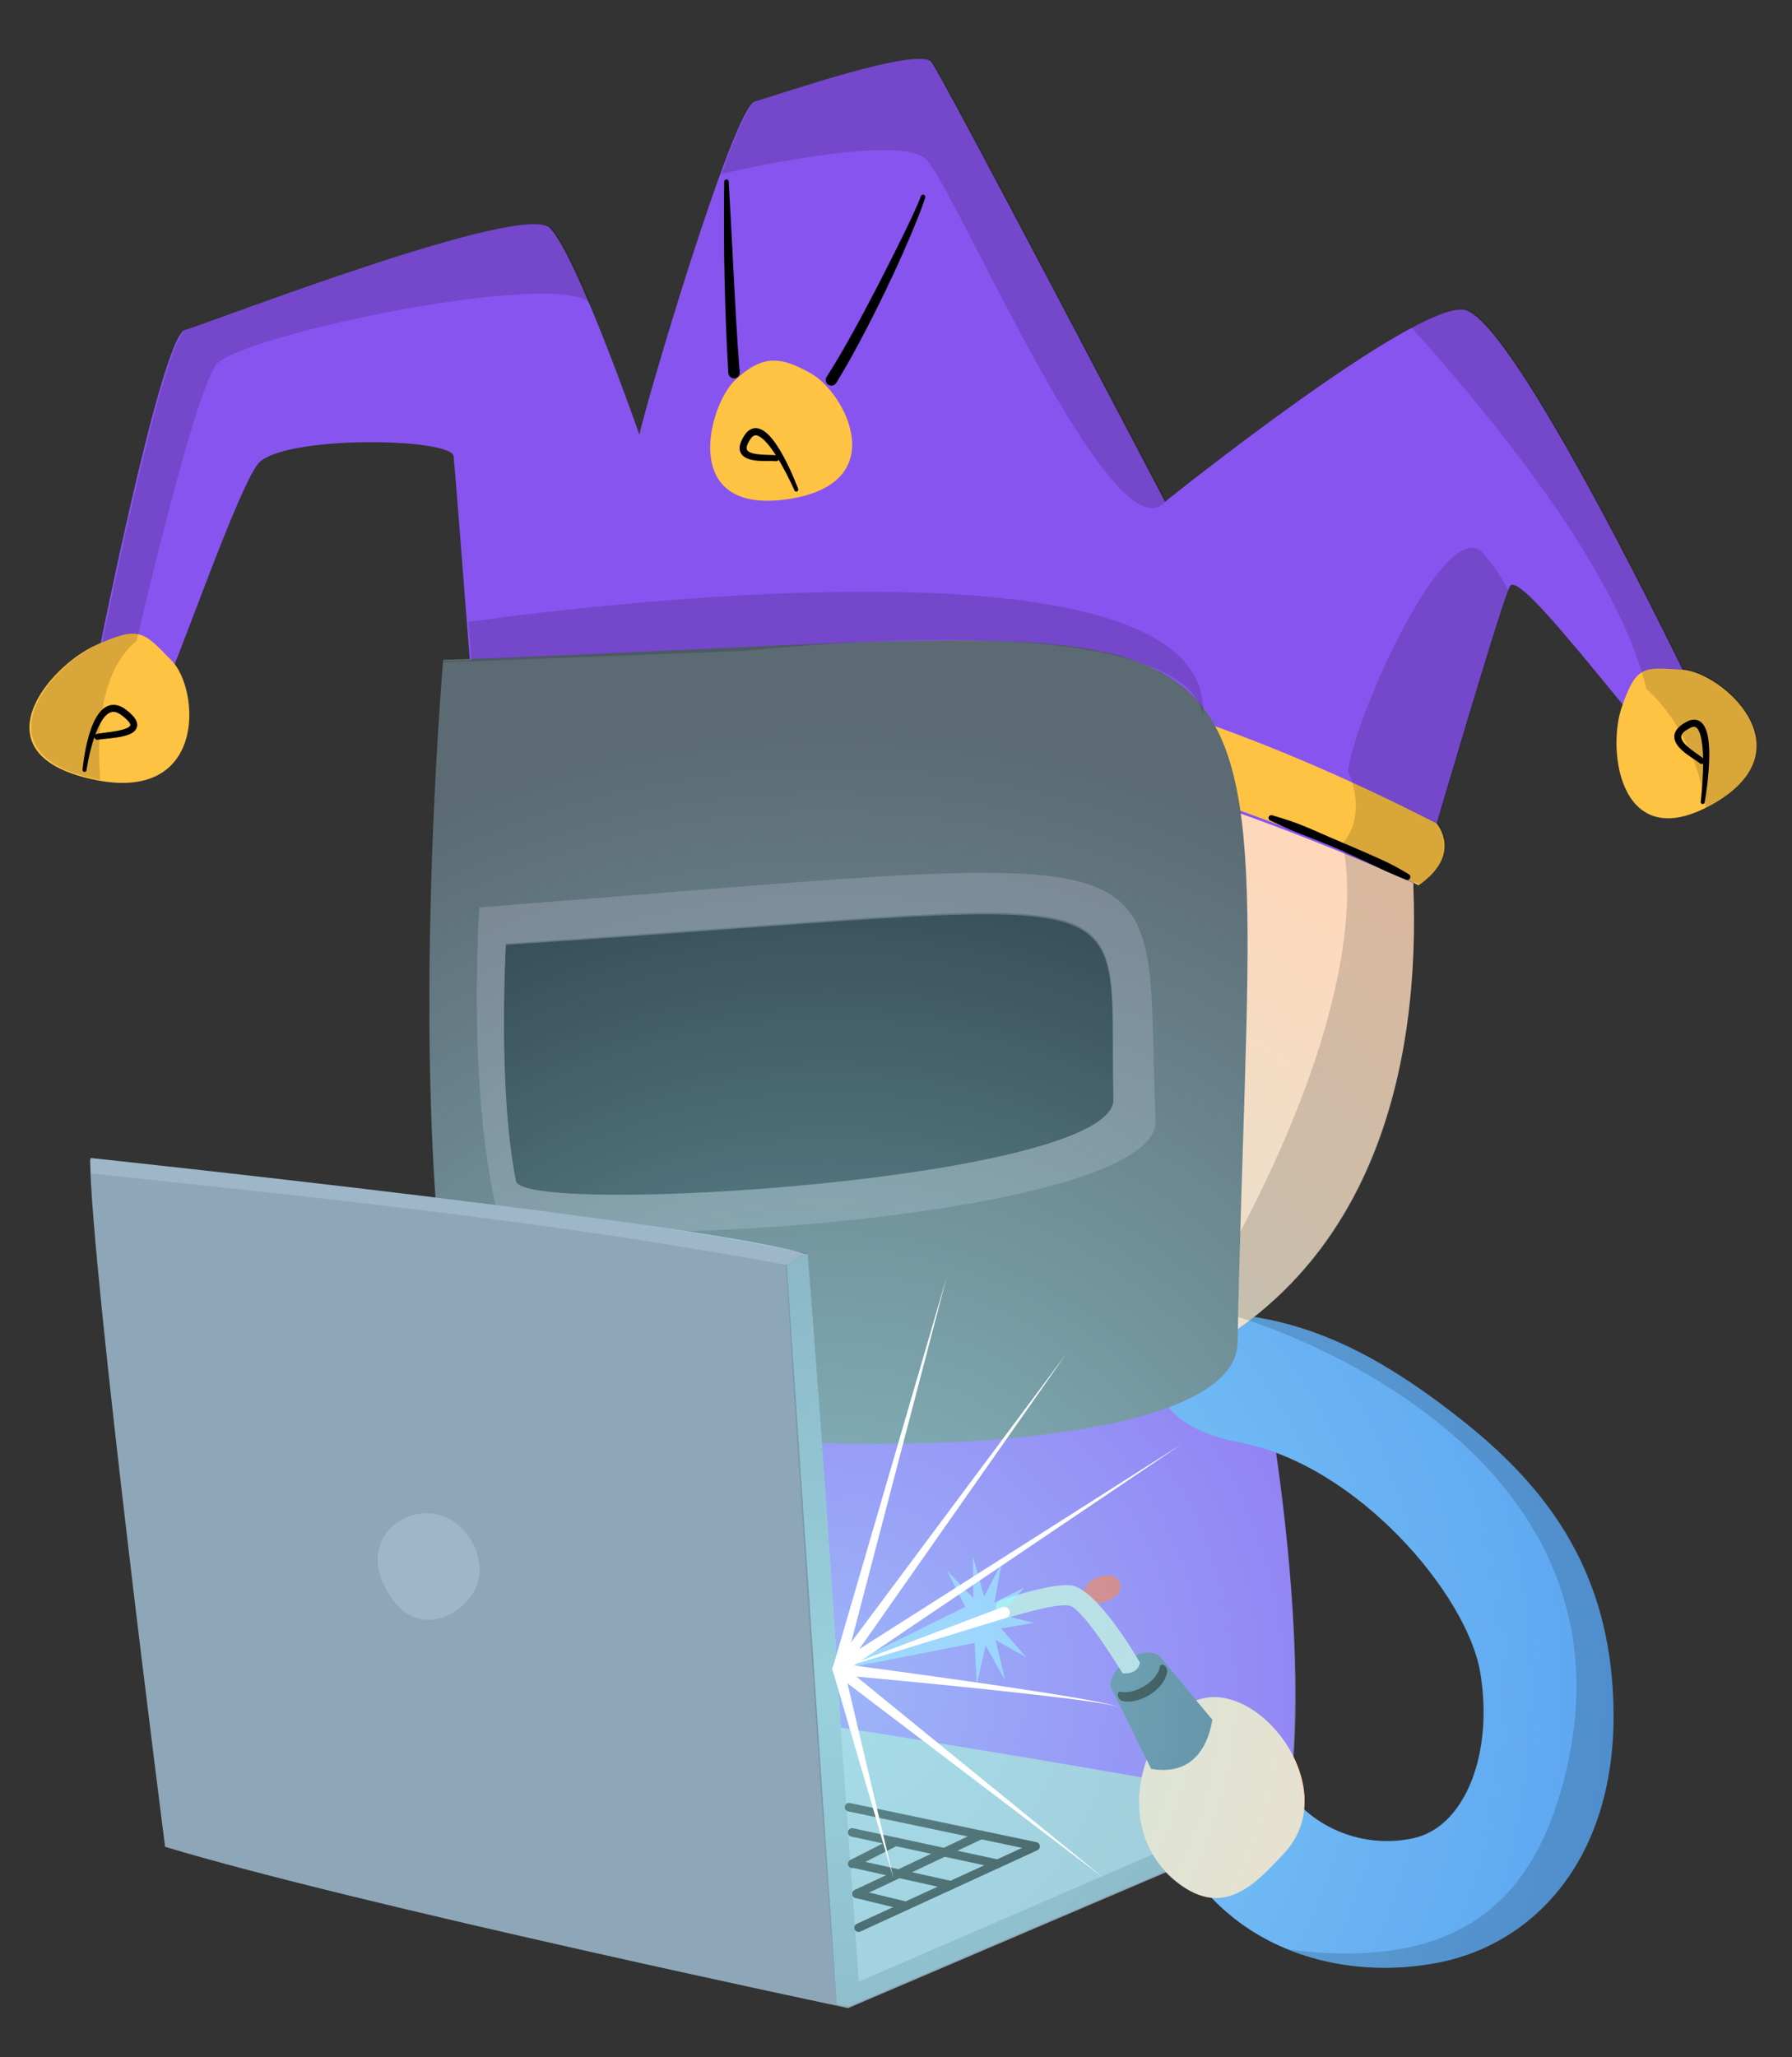 <?xml version="1.0" encoding="UTF-8" standalone="no"?>
<!DOCTYPE svg PUBLIC "-//W3C//DTD SVG 1.1//EN" "http://www.w3.org/Graphics/SVG/1.1/DTD/svg11.dtd">
<svg width="100%" height="100%" viewBox="0 0 630 723" version="1.1" xmlns="http://www.w3.org/2000/svg" xmlns:xlink="http://www.w3.org/1999/xlink" xml:space="preserve" xmlns:serif="http://www.serif.com/" style="fill-rule:evenodd;clip-rule:evenodd;stroke-linecap:round;stroke-linejoin:round;stroke-miterlimit:1.5;">
    <rect x="0" y="0" width="630" height="723" fill="#333333" stroke="none"/>
    <g transform="matrix(1,0,0,1,-720,-696)">
        <g id="colour" transform="matrix(-1,0,0,1,1755.61,89.113)">
            <g transform="matrix(-1,0,0,1,1755.61,-89.113)">
                <path d="M1159.11,1154.54C1159.11,1154.54 1184.46,1262.21 1171.72,1339.33L918.879,1328.48L924.249,1173.68L1159.11,1154.54Z" style="fill:rgb(136,84,239);"/>
            </g>
            <g transform="matrix(-1,0,0,1,1771.78,-76.733)">
                <path d="M1172.15,1190.65C1213.15,1198.36 1251.86,1243.86 1256.53,1271.24C1261.37,1299.56 1251.41,1325.68 1233.12,1329.71C1212.4,1334.28 1189.62,1323.12 1182.92,1300.91C1179.53,1289.68 1170.01,1281.52 1158.44,1283.46C1146.88,1285.4 1138.72,1296.43 1141,1307.94C1152.01,1363.73 1200.97,1381.6 1242.29,1373.33C1277.4,1366.31 1308.21,1333.14 1302.82,1273.25C1299.01,1230.8 1277.1,1204.05 1249.66,1182.4C1225.45,1163.3 1202.05,1149.85 1174.65,1146.15C1144.51,1142.08 1123.91,1181.59 1172.15,1190.65Z" style="fill:rgb(83,156,239);"/>
            </g>
            <g transform="matrix(0.989,0.151,-0.151,0.989,188.691,-45.39)">
                <path d="M810.218,831.016C809.837,829.93 800.046,798.674 800.046,798.674L651.85,785.19L487.862,874.97L491.319,900.162C497.785,956.237 524.241,1053.07 638.047,1059.56C806.079,1069.15 840.069,916.034 810.218,831.016Z" style="fill:rgb(255,216,187);"/>
            </g>
            <g transform="matrix(-0.962,-0.197,0.241,-1.176,1247.8,2313.86)">
                <path d="M722.752,960.164C725.295,958.664 745.795,956.079 749.97,959.471C754.377,963.051 735.452,974.479 730.097,974.407C725.864,974.35 717.983,962.977 722.752,960.164Z" style="fill:rgb(237,182,141);"/>
            </g>
            <g transform="matrix(0.989,0.151,-0.151,0.989,188.691,-45.39)">
                <path d="M704.791,903.123C704.791,903.123 736.587,953.188 708.081,963.232C679.574,973.277 610.421,961.108 611.818,929.938C612.839,907.139 635.783,891.518 635.783,891.518L704.791,903.123ZM789.402,887.728L744.488,896.012C740.793,917.407 738.225,948.991 753.326,956.235C776.666,967.431 790.124,958.528 796.232,943.188C800.166,933.309 798.958,908.004 789.402,887.728Z" style="fill:white;"/>
            </g>
            <g transform="matrix(1.028,0.372,-0.301,0.832,318.855,-31.057)">
                <path d="M641.619,1016.26C641.619,1016.26 610.25,997.878 628.509,979.805C640.253,968.179 665.404,979.13 670.587,1003.84" style="fill:rgb(244,140,140);"/>
            </g>
            <g transform="matrix(0.989,0.151,-0.151,0.989,188.691,-45.39)">
                <path d="M736.17,701.648C733.222,693.152 686.292,592.916 678.282,591.988C670.271,591.061 618.271,581.337 614.935,587.737C611.6,594.137 557.136,752.783 557.136,752.783C557.136,752.783 460.295,696.733 443.154,701.957C426.013,707.18 383.59,847.203 383.59,847.203L389.17,877.03C400.539,866.289 437.139,793.699 441.848,800.461C446.557,807.222 489.404,899.418 489.404,899.418C640.568,802.525 749.042,788.012 811.642,832.805C811.642,832.805 802.13,705.746 801.845,699.269C801.56,692.793 857.785,683.222 869.473,690.927C877.291,696.081 910.971,761.136 916.058,766.489C921.145,771.841 938.646,757.114 938.646,757.114C938.646,757.114 897.322,642.216 888.458,641.155C879.594,640.094 763.923,614.268 756.299,625.099C748.278,636.494 736.17,701.648 736.17,701.648Z" style="fill:rgb(136,84,239);"/>
            </g>
            <g transform="matrix(0.989,0.151,-0.151,0.989,188.691,-45.39)">
                <path d="M479.833,878.917C479.833,878.917 472.153,891.079 489.404,899.418C489.404,899.418 690.351,754.75 811.642,832.805C811.642,832.805 825.611,818.294 809.877,809.174C809.877,809.174 699.047,720.871 479.833,878.917ZM386.329,838.551C372.87,841.478 346.917,872.395 381.919,886.436C417.682,900.782 417.153,862.962 409.274,848.144C402.022,834.504 399.788,835.625 386.329,838.551ZM910.625,755.276C902.318,766.848 905.963,807.069 944.409,792.314C983.693,777.237 953.855,750.816 936.13,745.878C919.816,741.333 918.932,743.704 910.625,755.276ZM673.193,689.549C662.409,698.117 650.611,732.23 688.321,731.878C726.853,731.517 710.45,694.843 700.012,687.717C689.283,680.39 683.084,681.691 673.193,689.549Z" style="fill:rgb(255,195,67);"/>
            </g>
            <g transform="matrix(-1.176,-0.18,-0.16,1.046,1703.51,145.359)">
                <path d="M596.264,765.581C596.264,765.581 566.171,904.771 568.425,994.44C569.294,1029.02 790.268,1078.83 797.825,1029.71C838.369,766.18 860.883,800.742 596.264,765.581Z" style="fill:rgb(91,106,115);"/>
            </g>
            <g transform="matrix(-0.977,-0.166,-0.168,0.986,1583.61,197.346)">
                <path d="M596.264,852.563C596.264,852.563 584.744,901.418 585.605,935.424C585.93,948.245 795.309,970.504 799.463,942.26C811.275,861.948 830.059,876.561 596.264,852.563Z" style="fill:rgb(44,61,71);"/>
            </g>
            <g transform="matrix(-1,0,0,1,1755.61,-89.113)">
                <path d="M888.531,1014.92C888.531,1014.92 884.104,1078.08 894.832,1122.27C898.666,1138.07 1127.82,1125.84 1126.27,1089.78C1124.48,1047.94 1127.15,1024.5 1113.56,1012.75C1093.85,995.696 1039.92,1003.25 888.531,1014.92ZM897.881,1027.65C897.881,1027.65 894.828,1077.73 901.38,1111.11C903.851,1123.69 1112.2,1110.78 1111.52,1082.24C1109.58,1001.1 1130.39,1012.38 897.881,1027.65Z" style="fill:rgb(119,129,141);"/>
            </g>
            <g transform="matrix(-1.774,0,0,1.963,1728.95,-1306.15)">
                <path d="M557.304,1284.18C557.304,1284.18 650.183,1297.34 648.676,1299.45C640.08,1302.78 558.908,1334.1 558.908,1334.1C558.908,1334.1 461.304,1315.54 423.553,1305.22C423.553,1305.22 408.942,1202.27 408.684,1182.18C408.684,1182.18 533.883,1194.2 550.731,1199.51C550.731,1199.51 554.802,1245.38 557.304,1284.18Z" style="fill:rgb(142,167,184);"/>
            </g>
            <g transform="matrix(-0.678,-0.051,-0.054,0.714,1540.3,318.848)">
                <path d="M862.482,1210.75C847.102,1213.35 833.386,1229.25 848.764,1252.07C863.448,1273.87 892.971,1258.08 894.306,1240.39C895.509,1224.43 881.687,1207.5 862.482,1210.75Z" style="fill:rgb(158,182,199);"/>
            </g>
            <g transform="matrix(-1,0,0,1,1755.61,-89.113)">
                <path d="M752.009,1108.43C751.914,1106.38 751.856,1104.57 751.838,1103.01C751.838,1103.01 973.993,1126.6 1003.89,1137.01C1003.89,1137.01 1011.11,1227.03 1015.55,1303.17C1015.55,1303.17 1180.36,1329 1177.68,1333.15C1162.99,1339.44 1028.88,1396.66 1018.98,1400.89L998.754,1141.01C918.869,1126.01 837.832,1117.53 752.009,1108.43Z" style="fill:rgb(157,183,200);"/>
            </g>
            <g transform="matrix(-1,0,0,1,1755.61,-89.113)">
                <path d="M996.245,1140.54C999.04,1139.35 1001.95,1136.33 1003.89,1137.01C1003.89,1137.01 1011.11,1227.03 1015.55,1303.17L1021.93,1392.5L1167.17,1329.62L1167.17,1329.62L1176.9,1333.49C1158.09,1341.54 1018.4,1401.14 1018.4,1401.14C1018.4,1401.14 1016.88,1400.82 1014.08,1400.22C1008.27,1326.38 998.344,1172.84 996.245,1140.54Z" style="fill:rgb(124,152,170);"/>
            </g>
            <g transform="matrix(-0.73,-0.684,-0.684,0.73,2343.03,1074.52)">
                <path d="M1157.28,1336.21C1142.52,1337.15 1124.91,1338.79 1122.77,1315.7C1120.17,1287.67 1150.88,1270.52 1169.46,1275.21C1193.38,1281.24 1189.58,1334.15 1157.28,1336.21Z" style="fill:rgb(255,216,187);"/>
            </g>
            <g transform="matrix(-0.851,-0.48,-0.456,0.808,2231.93,726.256)">
                <path d="M1202.23,1314.57L1197,1284.06C1194.61,1275.82 1177.46,1278.86 1176.18,1285.03L1174.36,1319.34C1184.47,1328.08 1194.31,1324.83 1202.23,1314.57Z" style="fill:rgb(64,96,122);"/>
            </g>
            <g transform="matrix(-0.928,-0.372,-0.372,0.928,2172.54,430.48)">
                <path d="M1131.52,1247.16L1136.37,1247.59C1136.37,1247.59 1137.34,1244.4 1143.86,1245.4C1150.88,1246.49 1150.21,1256.83 1137.76,1253.56C1137.48,1253.49 1136.35,1252.31 1136.12,1252.23C1135.06,1251.85 1135.34,1252.35 1134.13,1252.01" style="fill:rgb(236,71,71);"/>
            </g>
            <g transform="matrix(-0.511,-0.289,-0.369,0.654,1717.61,695.864)">
                <path d="M1191.66,1284.11C1191.66,1284.11 1191.48,1248.85 1180.51,1238.22C1173.66,1231.57 1135.84,1226.3 1135.84,1226.3C1126.27,1231.25 1136.13,1235.4 1136.13,1235.4C1136.13,1235.4 1166.72,1240.53 1171.88,1244.8C1178.14,1249.98 1179.45,1284.37 1179.45,1284.37C1179.45,1284.37 1186.43,1288.79 1191.66,1284.11Z" style="fill:rgb(195,207,212);"/>
            </g>
            <g id="line">
                <g transform="matrix(1,-0.029,0.029,1,26.809,19.064)">
                    <path d="M384.892,867.402C385.255,867.602 385.719,867.574 386.059,867.295C387.13,866.441 389.537,865.185 391.554,863.653C393.008,862.548 394.251,861.288 394.846,859.976C395.845,857.772 395.38,855.201 390.932,852.758C389.493,851.978 388.264,851.885 387.24,852.215C386.202,852.55 385.317,853.345 384.649,854.559C384.06,855.628 383.618,857.049 383.326,858.692C382.751,861.933 382.709,866.079 382.89,869.923C383.167,875.81 383.952,880.97 383.952,880.97C384,881.355 384.351,881.63 384.736,881.583C385.122,881.535 385.396,881.184 385.349,880.799C385.349,880.799 384.875,875.681 384.864,869.875C384.863,869.06 384.871,868.231 384.892,867.402ZM384.961,865.5C385.072,863.231 385.293,861.027 385.686,859.148C385.952,857.877 386.292,856.765 386.747,855.909C387.091,855.263 387.471,854.769 388.008,854.596C388.496,854.438 389.064,854.578 389.753,854.947C392.493,856.395 393.263,857.661 392.679,859.019C392.131,860.293 390.748,861.458 389.321,862.503C387.671,863.71 385.933,864.743 384.961,865.5Z"/>
                </g>
                <g transform="matrix(0.87,0.493,-0.448,0.791,815.653,-107.444)">
                    <path d="M384.881,867.487C385.23,867.705 385.678,867.69 386.02,867.409C387.075,866.571 389.424,865.347 391.42,863.851C392.885,862.752 394.151,861.49 394.779,860.18C395.872,857.9 395.509,855.163 390.89,852.622C389.609,851.928 388.501,851.786 387.56,852.006C386.487,852.257 385.582,852.976 384.877,854.114C384.223,855.171 383.727,856.619 383.399,858.323C382.892,860.966 382.751,864.253 382.815,867.505C382.952,874.33 383.953,880.988 383.953,880.988C384.005,881.411 384.36,881.709 384.745,881.652C385.13,881.595 385.4,881.204 385.348,880.781C385.348,880.781 384.862,875.577 384.857,869.715C384.857,868.98 384.864,868.234 384.881,867.487ZM384.955,865.419C385.073,863.079 385.309,860.812 385.734,858.91C386.026,857.601 386.401,856.48 386.918,855.671C387.237,855.173 387.603,854.807 388.078,854.697C388.567,854.584 389.129,854.726 389.795,855.083C390.972,855.706 391.795,856.312 392.314,856.932C392.903,857.636 392.971,858.322 392.669,858.984C392.209,859.996 391.214,860.93 390.115,861.802C388.248,863.282 386.067,864.542 384.955,865.419Z"/>
                </g>
                <g transform="matrix(-1.227,0.37,0.25,0.827,1257.64,6.688)">
                    <path d="M384.639,866.932C384.465,873.778 385.191,880.739 385.191,880.739C385.245,881.181 385.047,881.605 384.749,881.685C384.451,881.766 384.165,881.472 384.11,881.03C384.11,881.03 383.089,873.848 383.057,866.74C383.041,863.164 383.29,859.613 383.989,856.946C384.554,854.789 385.432,853.187 386.618,852.393C387.674,851.687 389.009,851.603 390.676,852.492C392.352,853.41 393.433,854.348 394.068,855.246C394.78,856.253 395.031,857.277 395.008,858.244C394.988,859.095 394.751,859.949 394.294,860.754C393.594,861.987 392.326,863.176 390.914,864.202C388.985,865.605 386.796,866.747 385.791,867.545C385.398,867.868 384.902,867.656 384.684,867.073C384.667,867.027 384.652,866.98 384.639,866.932ZM384.671,865.939C384.742,865.732 384.855,865.553 385.002,865.432C386.002,864.585 388.184,863.326 390.108,861.84C391.247,860.96 392.297,860.019 392.855,858.995C393.004,858.721 393.118,858.456 393.121,858.171C393.125,857.775 392.896,857.454 392.536,857.046C391.996,856.433 391.172,855.83 390.009,855.213C388.86,854.587 387.961,854.566 387.255,855.11C386.067,856.025 385.468,858.272 385.089,860.951C384.869,862.507 384.738,864.208 384.671,865.939Z"/>
                </g>
                <g transform="matrix(0.989,0.151,-0.151,0.989,188.691,-45.39)">
                    <path d="M698.018,685.263C697.624,679.352 697.003,672.392 696.331,665.234C695.586,657.291 694.731,649.114 694.011,641.854C692.697,628.615 691.721,618.454 691.721,618.454C691.663,618.019 691.969,617.62 692.403,617.562C692.837,617.504 693.237,617.81 693.295,618.244C693.295,618.244 694.721,626.662 696.411,638.178C697.017,642.304 697.644,646.826 698.256,651.501C699.757,662.974 701.164,675.348 702.007,684.958C702.091,686.058 701.266,687.02 700.165,687.105C699.065,687.189 698.103,686.364 698.018,685.263Z"/>
                </g>
                <g transform="matrix(0.989,0.151,-0.151,0.989,188.691,-45.39)">
                    <path d="M665.058,694.09C658.721,686.682 650.642,675.758 643.365,665.15C640.531,661.018 637.82,656.936 635.378,653.132C629.841,644.503 625.663,637.339 624.334,634.43C624.141,634.036 624.305,633.561 624.698,633.368C625.092,633.175 625.567,633.338 625.76,633.732C627.226,636.532 631.813,643.32 637.66,651.594C640.257,655.268 643.094,659.235 646.029,663.268C653.52,673.557 661.652,684.259 668.07,691.459C668.797,692.29 668.711,693.555 667.88,694.281C667.048,695.007 665.784,694.921 665.058,694.09Z"/>
                </g>
                <g transform="matrix(0.989,0.151,-0.128,0.836,167.958,90.167)">
                    <path d="M492.596,896.655C492.596,896.655 494.144,895.032 497.195,892.323C497.809,891.778 498.489,891.2 499.236,890.593C501.966,888.373 505.542,885.712 509.778,882.564C512.067,880.862 514.569,879.058 517.234,877.099C520.679,874.568 524.348,871.686 528.428,868.918C529.233,868.371 530.061,867.844 530.907,867.326C532.811,866.16 534.793,865.059 536.826,863.899C537.305,863.579 537.914,863.779 538.185,864.346C538.455,864.912 538.286,865.632 537.807,865.952C535.551,867.681 533.422,869.44 531.281,871.028C530.237,871.803 529.182,872.512 528.153,873.223C525.053,875.364 522.086,877.332 519.351,879.282C518.065,880.199 516.827,881.106 515.637,881.993C509.227,886.77 504.18,890.983 500.491,893.875C499.788,894.425 499.127,894.914 498.521,895.36C495.519,897.569 493.885,898.734 493.885,898.734C493.399,899.154 492.716,899.03 492.361,898.456C492.005,897.883 492.111,897.076 492.596,896.655Z"/>
                </g>
                <g transform="matrix(-0.469,-0.264,-0.419,0.743,1730.41,553.641)">
                    <path d="M1169.85,1289.82C1172.78,1291.53 1177.89,1292.79 1185.01,1292.84C1193.02,1292.89 1199.22,1291 1202.43,1288.6" style="fill:none;stroke:black;stroke-width:4.21px;"/>
                </g>
                <g transform="matrix(-1,0,0,1,1755.61,-89.113)">
                    <path d="M1021.84,1373.54L1084.09,1344.95L1018.5,1331.19" style="fill:none;stroke:black;stroke-width:3px;"/>
                </g>
                <g transform="matrix(-1,0,0,1,1755.61,-89.113)">
                    <path d="M1070.74,1351.08L1019.59,1340.05" style="fill:none;stroke:black;stroke-width:3px;"/>
                </g>
                <g transform="matrix(-1,0,0,1,1755.61,-89.113)">
                    <path d="M1054.33,1358.62L1020.35,1351.08" style="fill:none;stroke:black;stroke-width:3px;"/>
                </g>
                <g transform="matrix(-1,0,0,1,1755.61,-89.113)">
                    <path d="M1038.53,1365.87L1021.12,1361.64" style="fill:none;stroke:black;stroke-width:3px;"/>
                </g>
                <g transform="matrix(-1,0,0,1,1755.61,-89.113)">
                    <path d="M1064.87,1340.92L1021.12,1361.64" style="fill:none;stroke:black;stroke-width:3px;"/>
                </g>
                <g transform="matrix(-1,0,0,1,1755.61,-89.113)">
                    <path d="M1034.84,1343.34L1019.59,1351.08" style="fill:none;stroke:black;stroke-width:3px;"/>
                </g>
            </g>
            <g transform="matrix(-0.732,-0.105,-0.14,0.975,1652.62,51.368)">
                <path d="M1071.81,1246.3L1074.42,1260.99L1084.93,1249.98L1078.82,1263.68L1093.89,1259.85L1080.99,1268.22L1095.83,1272.78L1080.24,1273.16L1090.15,1284.67L1076.82,1276.93L1078.65,1291.73L1071.81,1278.34L1064.97,1291.73L1066.8,1276.93L1000.77,1279.45L1064.81,1263.68L1058.69,1249.98L1069.2,1260.99L1071.81,1246.3Z" style="fill:rgb(145,245,255);fill-opacity:0.6;"/>
            </g>
            <g transform="matrix(-1,0,0,1,1755.61,-89.113)">
                <path d="M1217.32,1005.99L1217.35,1007.82C1218.87,1049.1 1213.11,1113.59 1166.19,1154.47C1164.45,1156.03 1162.67,1157.49 1160.86,1158.87C1162.88,1159.19 1164.94,1159.56 1167.05,1160.03C1190.85,1165.14 1211.85,1177.7 1233.5,1194.79C1260.93,1216.43 1282.85,1243.18 1286.66,1285.63C1292.05,1345.52 1261.24,1378.69 1226.12,1385.71C1198.08,1391.32 1166.52,1384.89 1145.69,1362.74C1141.4,1362.43 1136.71,1360.39 1131.53,1355.79C1130.78,1355.13 1130.08,1354.45 1129.41,1353.76C1082.25,1373.89 1018.4,1401.14 1018.4,1401.14L1014.13,1400.32L996.576,1140.51C998.78,1139.08 1001,1137.68 1003.56,1136.61C961.825,1127.87 917.835,1122.46 873.036,1116.88C866.997,1029.09 875.73,928.422 875.73,928.422C879.119,928.306 882.469,928.188 885.742,928.069C883.14,894.669 880.375,859.496 880.016,856.183C879.319,849.738 822.292,848.778 811.904,858.162C806.384,863.147 790.45,907.958 782.012,929.222C791.039,941.053 791.924,978.165 753.157,969.712C712.046,960.748 737.547,930.119 754.32,922.558C754.896,922.299 755.453,922.052 755.992,921.817C762.238,891.238 778.712,813.749 785.612,811.832C794.214,809.443 904.65,766.426 913.824,775.979C923.477,786.031 945.296,848.605 945.296,848.605C946.925,839.761 978.161,733.582 985.939,731.454C993.718,729.327 1043.65,711.853 1047.91,717.675C1052.18,723.497 1130,872.085 1130,872.085C1130,872.085 1217.26,802.038 1234.99,804.61C1250.05,806.794 1297.81,902.269 1311.88,931.048C1325.66,931.992 1355.83,958.573 1323.41,977.711C1290.23,997.299 1285.03,959.834 1290.58,943.995C1290.67,943.744 1290.76,943.498 1290.84,943.254C1273.36,922.1 1253.48,897.086 1251.17,901.785C1248.64,906.937 1234.09,955.867 1225.49,985.082C1225.53,985.13 1234.88,995.967 1219.12,1006.79L1218.16,1006.37L1217.32,1005.99ZM1168.63,1206.65C1171.77,1229.06 1177.71,1278.39 1174.74,1314.41C1177.18,1319.81 1178.43,1325.69 1177.9,1331.41C1188.18,1341.13 1203.04,1345.16 1216.95,1342.09C1235.25,1338.06 1245.21,1311.94 1240.37,1283.62C1236.35,1260.04 1205.66,1220.4 1168.63,1206.65Z" style="fill:url(#_Radial1);"/>
            </g>
            <g transform="matrix(-1,0,0,1,1755.61,-89.113)">
                <path d="M1016.63,1283.2L1052.76,1145.04L1012.77,1282.14C1012.48,1283.2 1013.1,1284.3 1014.17,1284.6C1015.23,1284.89 1016.33,1284.27 1016.63,1283.2Z" style="fill:white;"/>
            </g>
            <g transform="matrix(-1,0,0,1,1755.61,-89.113)">
                <path d="M1016.32,1283.84L1094.76,1171.97L1013.08,1281.5C1012.43,1282.39 1012.63,1283.64 1013.53,1284.29C1014.42,1284.94 1015.68,1284.74 1016.32,1283.84Z" style="fill:white;"/>
            </g>
            <g transform="matrix(-1,0,0,1,1755.61,-89.113)">
                <path d="M1013.46,1284.24L1108.12,1356.16L1015.94,1281.1C1015.07,1280.41 1013.81,1280.57 1013.13,1281.43C1012.45,1282.3 1012.6,1283.56 1013.46,1284.24Z" style="fill:white;"/>
            </g>
            <g transform="matrix(-1,0,0,1,1755.61,-89.113)">
                <path d="M1012.77,1283.18L1034.1,1356.16L1016.63,1282.16C1016.35,1281.09 1015.26,1280.45 1014.19,1280.74C1013.12,1281.02 1012.49,1282.11 1012.77,1283.18Z" style="fill:white;"/>
            </g>
            <g transform="matrix(-1,0,0,1,1755.61,-89.113)">
                <path d="M1015.8,1284.34L1135.5,1203.53L1013.61,1281C1012.68,1281.6 1012.42,1282.84 1013.03,1283.77C1013.63,1284.69 1014.87,1284.95 1015.8,1284.34Z" style="fill:white;"/>
            </g>
            <g transform="matrix(-1,0,0,1,1755.61,-89.113)">
                <path d="M1014.48,1284.66C1014.48,1284.66 1054.8,1288.31 1083.94,1291.64C1100.68,1293.56 1113.73,1295.36 1113.31,1296.32C1113.77,1295.38 1100.78,1293.04 1084.1,1290.45C1055.09,1285.95 1014.92,1280.68 1014.92,1280.68C1013.82,1280.56 1012.84,1281.35 1012.71,1282.45C1012.59,1283.55 1013.38,1284.54 1014.48,1284.66Z" style="fill:white;"/>
            </g>
            <g transform="matrix(-1,0,0,1,1755.61,-89.113)">
                <path d="M1072.37,1260.9L1014.7,1282.67L1073.66,1264.69C1074.71,1264.33 1075.27,1263.2 1074.91,1262.15C1074.56,1261.11 1073.42,1260.55 1072.37,1260.9Z" style="fill:white;"/>
            </g>
            <g transform="matrix(-1,0,0,1,1755.61,-89.113)">
                <path d="M1172.84,1381.2C1229.48,1388.4 1258.66,1367.63 1270.36,1319.41C1299.3,1200.23 1155.3,1158.94 1155.3,1158.94L1155.97,1129.05C1205.63,1034.81 1191.86,992.717 1191.86,992.717C1201.33,981.688 1193.86,967.023 1193.86,967.023C1196.6,946.919 1228.74,875.606 1241.59,890.626C1245.33,894.996 1248.2,899.513 1250.39,903.719C1246.44,914.336 1233.43,958.11 1225.49,985.082C1225.53,985.13 1234.88,995.967 1219.12,1006.79L1217.32,1005.99L1217.35,1007.82C1218.87,1049.1 1213.11,1113.59 1166.19,1154.47C1164.4,1155.95 1162.62,1157.42 1160.86,1158.87C1162.92,1159.21 1164.98,1159.58 1167.05,1160.03C1190.85,1165.14 1211.85,1177.7 1233.5,1194.79C1260.93,1216.43 1282.85,1243.18 1286.66,1285.63C1292.05,1345.52 1261.24,1378.69 1226.12,1385.71C1208.58,1389.22 1189.65,1388.02 1172.84,1381.2ZM1216.24,811.188C1224.57,806.697 1231.29,804.074 1234.99,804.61C1250.05,806.794 1297.81,902.269 1311.88,931.048C1325.66,931.992 1355.83,958.573 1323.41,977.711C1322.11,978.479 1320.85,979.159 1319.64,979.754C1315.7,951.759 1298.81,938.184 1298.81,938.184C1288.51,894.084 1237.26,834.299 1216.24,811.188ZM755.256,970.133C754.57,970.008 753.871,969.868 753.157,969.712C712.046,960.748 737.547,930.119 754.32,922.558C754.896,922.299 755.453,922.052 755.992,921.817C762.238,891.238 778.712,813.749 785.612,811.832C794.214,809.443 904.65,766.426 913.824,775.979C917.371,779.672 922.559,790.455 927.705,802.62C914.862,790.449 804.033,814.027 796.088,824.061C788.143,834.094 768,921.31 768,921.31C754.692,932.093 754.076,955.302 755.256,970.133ZM884.688,914.56C934.328,907.759 1149.05,882.116 1142.84,948.428C1142.82,948.858 1142.77,949.094 1142.77,949.094C1142.79,948.874 1142.82,948.655 1142.84,948.428C1143.06,943.226 1138.54,909.665 980.868,924.823L875.697,928.81C875.719,928.553 875.73,928.422 875.73,928.422C879.119,928.306 882.469,928.188 885.742,928.069C885.391,923.57 885.038,919.039 884.688,914.56ZM1129.89,872.214C1111.22,893.766 1055.5,761.005 1045.36,751.8C1035.21,742.591 973.814,757.098 973.629,757.142C978.923,742.636 983.544,732.11 985.939,731.454C993.718,729.327 1043.65,711.853 1047.91,717.675C1052.18,723.497 1130,872.085 1130,872.085L1129.89,872.214Z" style="fill-opacity:0.15;"/>
            </g>
        </g>
        <g id="colour1" serif:id="colour">
            <g id="line1" serif:id="line">
            </g>
        </g>
    </g>
    <defs>
        <radialGradient id="_Radial1" cx="0" cy="0" r="1" gradientUnits="userSpaceOnUse" gradientTransform="matrix(84.803,-333.033,333.033,84.803,1011.29,1292.19)"><stop offset="0" style="stop-color:rgb(171,247,255);stop-opacity:0.6"/><stop offset="1" style="stop-color:rgb(171,247,255);stop-opacity:0"/></radialGradient>
    </defs>
</svg>
